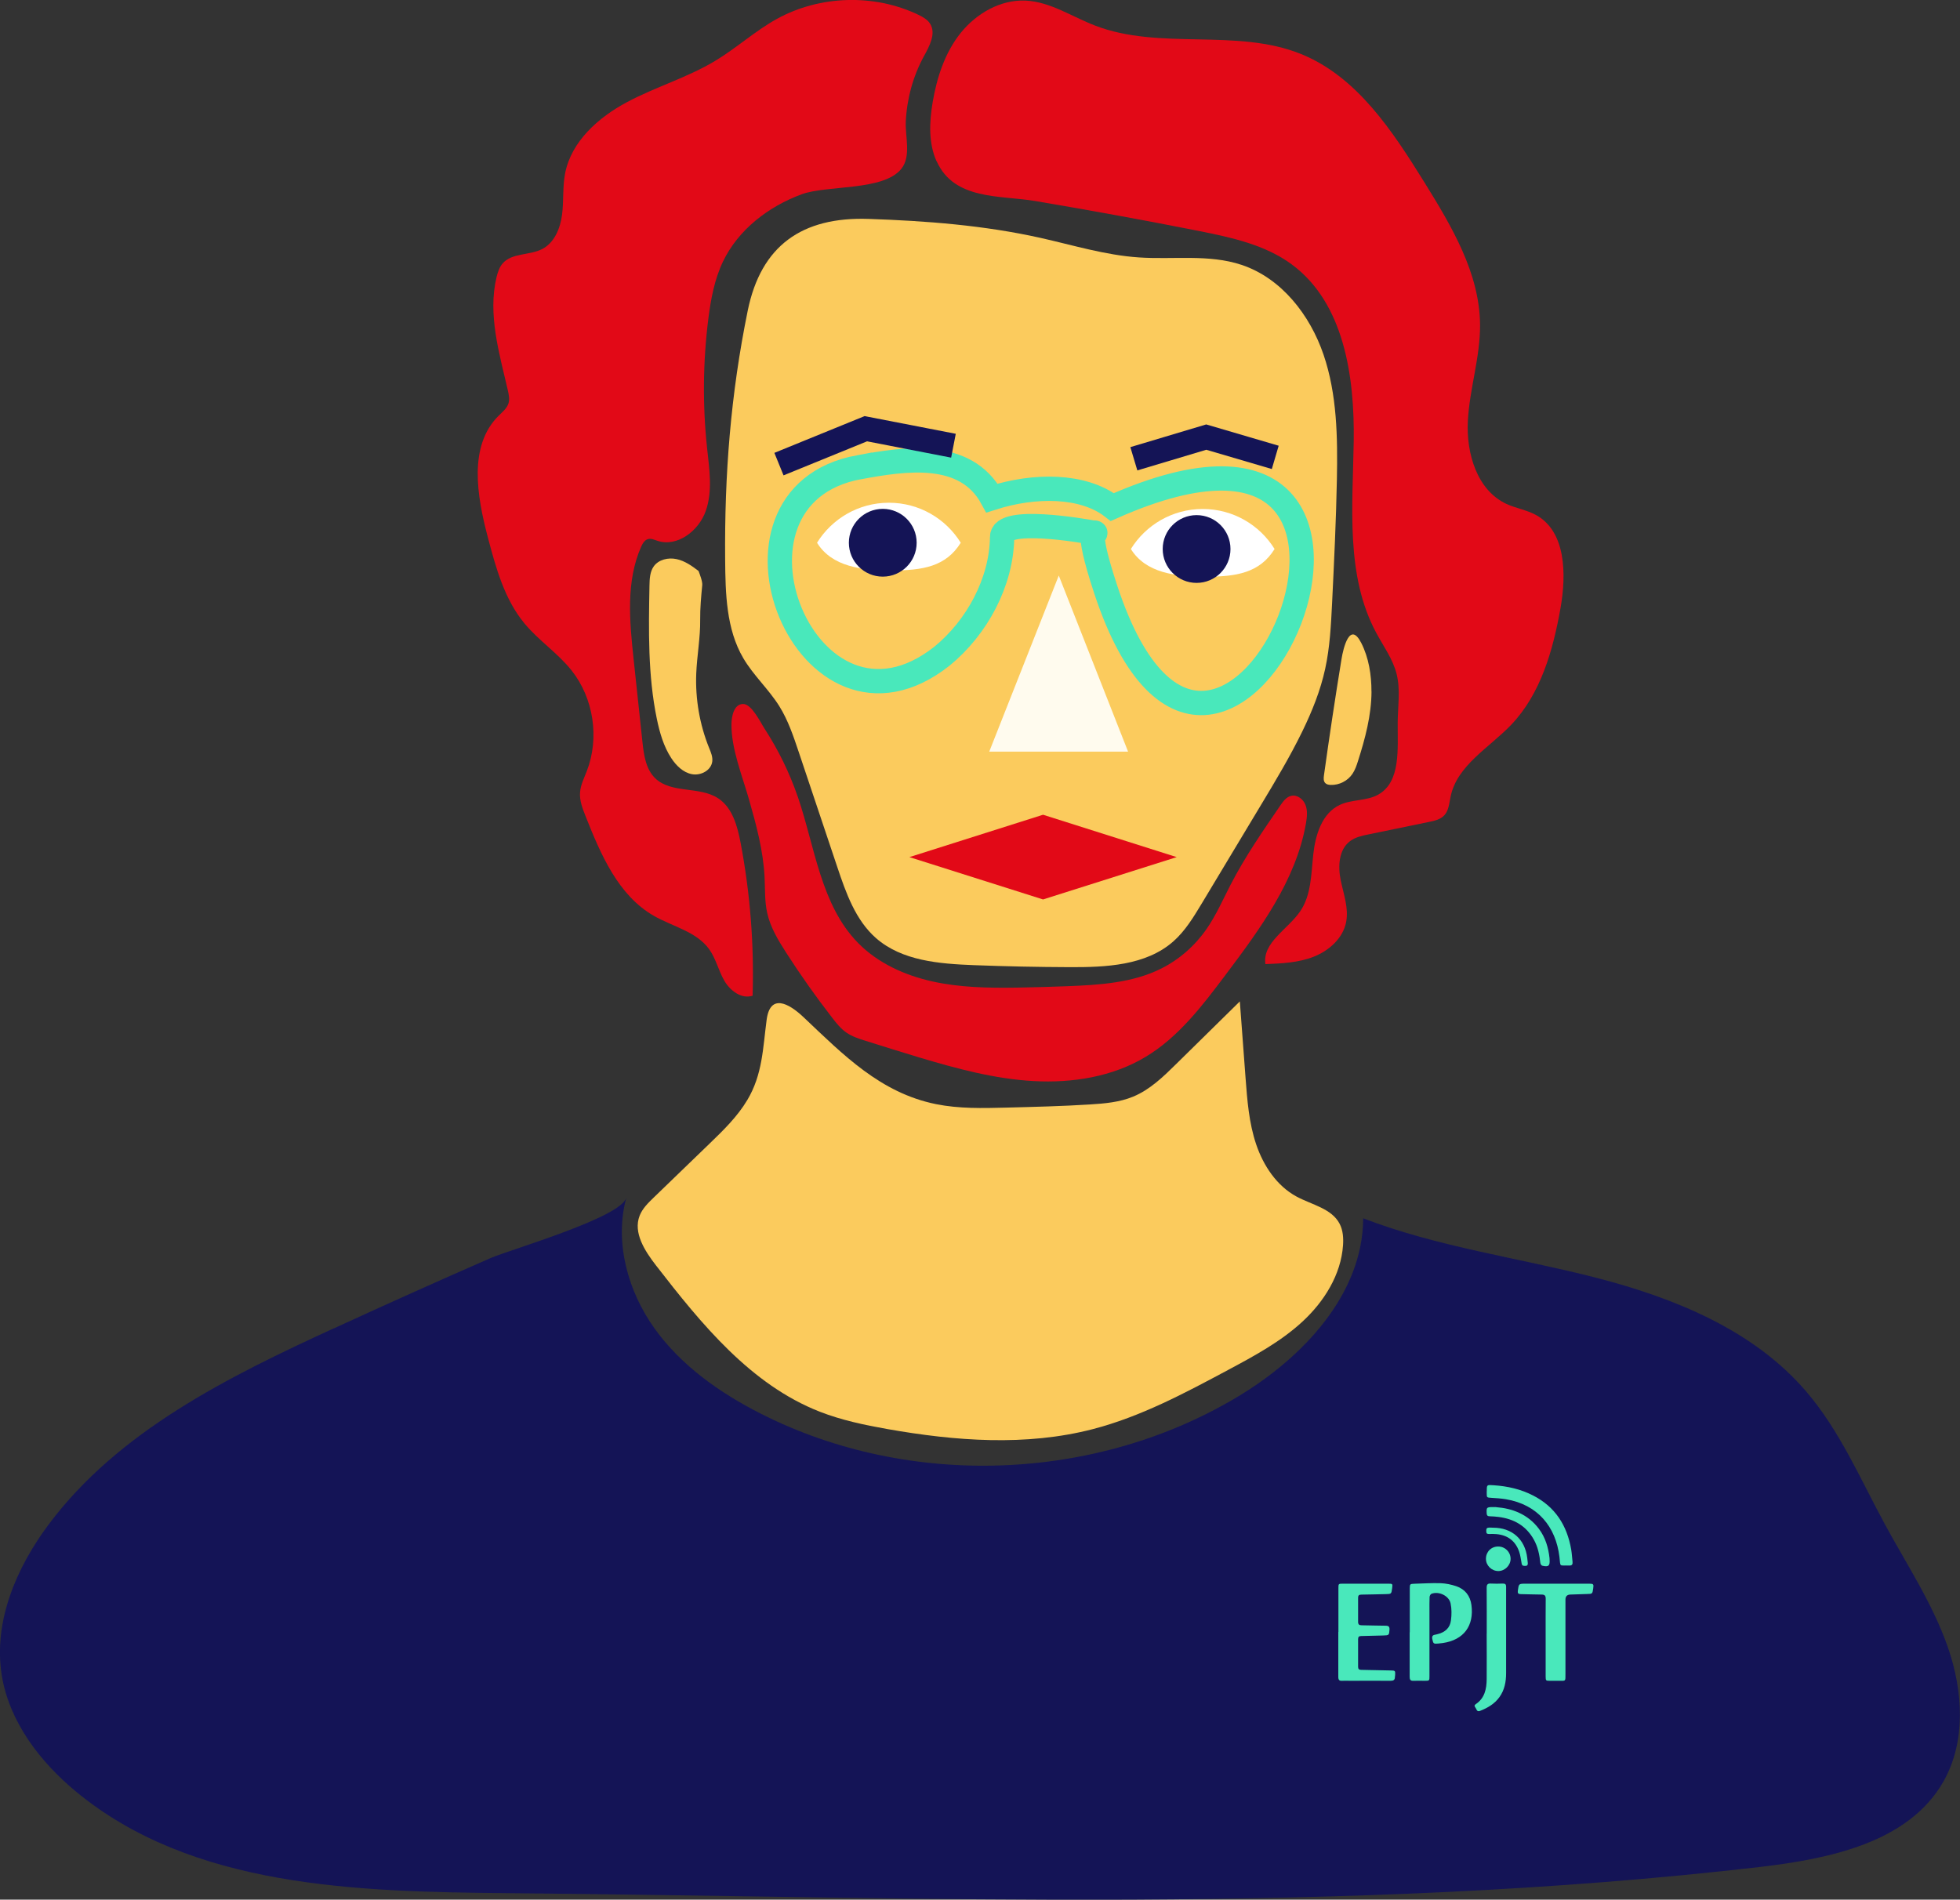<?xml version="1.0" encoding="UTF-8"?><svg id="Calque_2" xmlns="http://www.w3.org/2000/svg" viewBox="0 0 322.7 312.83"><rect x="0" y="0" width="322.7" height="312.83" fill="#333333" stroke="none"/><defs><style>.cls-1{stroke:#141456;}.cls-1,.cls-2{fill:none;stroke-miterlimit:10;stroke-width:4px;}.cls-2{stroke:#49e8bb;}.cls-3{fill:#49e8bb;}.cls-3,.cls-4,.cls-5,.cls-6,.cls-7,.cls-8{stroke-width:0px;}.cls-4{fill:#141456;}.cls-5{fill:#e20917;}.cls-6{fill:#fbcb5d;}.cls-7{fill:#fffbee;}.cls-8{fill:#fff;}</style></defs><g id="Calque_8"><path class="cls-6" d="M119.39,92.15c.05,5.57.17,11.44,2.99,16.24,1.67,2.84,4.17,5.1,5.92,7.89,1.45,2.32,2.33,4.95,3.2,7.54,2.12,6.32,4.23,12.63,6.35,18.95,1.43,4.27,3,8.75,6.38,11.72,4.27,3.74,10.4,4.23,16.08,4.45,5.25.2,10.5.31,15.74.33,6.02.03,12.62-.26,17.13-4.24,1.95-1.72,3.32-3.99,4.66-6.21,3.25-5.41,6.51-10.82,9.76-16.24,2.39-3.97,4.77-7.94,6.8-12.1,1.61-3.3,3-6.74,3.78-10.33.78-3.56.96-7.22,1.14-10.86.33-6.79.66-13.58.79-20.38.13-6.91.03-13.97-2.2-20.51-2.23-6.54-6.93-12.59-13.49-14.78-5.39-1.8-11.27-.84-16.94-1.23-5.5-.37-10.82-2.02-16.19-3.22-9.28-2.07-18.8-2.8-28.29-3.12-10.94-.37-17.7,4.39-19.89,15.1-2.81,13.78-3.84,26.94-3.72,41.02Z"/><path class="cls-5" d="M154.2,26.57c-1.35-3-1.19-6.46-.65-9.7.69-4.09,2.01-8.18,4.6-11.42S164.74-.1,168.88.1c4.05.2,7.59,2.64,11.38,4.1,10.73,4.15,23.32.38,33.98,4.71,9.2,3.74,15.04,12.68,20.28,21.12,4.48,7.23,9.1,14.95,9.16,23.46.04,5.33-1.73,10.52-2.01,15.84-.28,5.32,1.51,11.4,6.34,13.65,1.57.73,3.34.99,4.86,1.82,4.96,2.71,5.04,9.74,4.06,15.32-1.23,6.94-3.24,14.1-8.1,19.21-3.62,3.8-8.9,6.67-9.99,11.8-.24,1.1-.29,2.34-1.07,3.16-.63.66-1.59.88-2.48,1.06-3.31.68-6.63,1.37-9.94,2.05-1.08.22-2.21.46-3.09,1.13-1.86,1.41-1.99,4.16-1.52,6.44s1.34,4.59.89,6.88c-.52,2.65-2.79,4.69-5.31,5.69s-5.28,1.12-7.98,1.23c-.53-3.57,3.73-5.74,5.75-8.73,1.81-2.67,1.78-6.12,2.13-9.33.34-3.21,1.44-6.79,4.36-8.16,1.98-.93,4.4-.62,6.31-1.68,3.78-2.1,3.2-7.54,3.23-11.87.02-2.67.47-5.39-.17-7.98-.61-2.47-2.17-4.58-3.37-6.82-5.07-9.44-3.86-20.82-3.7-31.53s-1.6-22.81-10.23-29.15c-4.37-3.21-9.87-4.41-15.19-5.47-8.99-1.78-18.01-3.43-27.04-4.95-5.76-.97-13.31-.1-16.2-6.54Z"/><path class="cls-5" d="M152.11,9.27c.92-1.68,2.05-3.75,1.02-5.37-.44-.7-1.21-1.12-1.96-1.48-7.25-3.46-16.16-3.2-23.2.66-3.61,1.98-6.68,4.81-10.2,6.93-4.59,2.77-9.82,4.29-14.54,6.81s-9.17,6.47-10.19,11.73c-.43,2.23-.21,4.54-.5,6.79s-1.25,4.63-3.27,5.67c-2.09,1.08-4.99.6-6.52,2.38-.54.63-.8,1.45-1,2.25-1.46,6.13.44,12.49,1.86,18.63.16.71.32,1.46.11,2.15-.26.84-1,1.42-1.62,2.04-5.01,4.95-3.58,13.22-1.78,20.03,1.32,5,2.72,10.16,6.01,14.15,2.33,2.83,5.49,4.89,7.77,7.76,3.64,4.58,4.63,11.13,2.51,16.59-.44,1.14-1.02,2.27-1.11,3.5-.1,1.35.41,2.66.91,3.92,2.49,6.29,5.37,13.05,11.24,16.41,3.11,1.78,7.02,2.59,9.11,5.5,1.11,1.55,1.53,3.5,2.48,5.16s2.85,3.1,4.67,2.49c.26-8.42-.4-16.87-1.97-25.14-.53-2.78-1.34-5.82-3.71-7.37-3.07-2.01-7.69-.74-10.34-3.28-1.57-1.51-1.89-3.86-2.12-6.02-.49-4.57-.97-9.13-1.46-13.7-.66-6.19-1.27-12.7,1.24-18.4.24-.55.58-1.14,1.16-1.29.5-.13,1.01.12,1.5.28,3.29,1.11,6.84-1.63,7.99-4.91s.59-6.86.22-10.31c-.76-7.1-.69-14.3.21-21.39.41-3.22,1.01-6.45,2.41-9.38,2.52-5.25,7.49-9.06,12.96-11.07,4.18-1.53,13.48-.52,16.4-4.19,1.66-2.08.61-5.35.73-7.78.18-3.75,1.19-7.47,2.99-10.77Z"/><path class="cls-6" d="M115.01,94.03c-1.1-.85-2.27-1.67-3.63-1.96s-2.93.07-3.74,1.19c-.64.9-.69,2.08-.71,3.18-.14,7.34-.27,14.75,1.21,21.93.47,2.26,1.11,4.53,2.37,6.46.81,1.24,1.95,2.38,3.41,2.66s3.18-.63,3.35-2.1c.09-.77-.23-1.51-.52-2.22-1.56-3.86-2.28-8.06-2.12-12.22.12-2.98.69-5.94.65-8.92-.02-1.85.16-3.83.34-5.67.06-.59-.4-1.78-.61-2.33Z"/><path class="cls-6" d="M225.81,113.88c-.02,3.91-1.04,7.74-2.23,11.46-.23.73-.48,1.46-.91,2.1-.78,1.16-2.18,1.87-3.58,1.82-.32-.01-.67-.07-.9-.31-.31-.32-.27-.83-.21-1.27.89-6.39,1.85-12.77,2.89-19.14.3-1.85,1.38-6.32,3.25-2.66,1.24,2.43,1.69,5.3,1.68,8Z"/><path class="cls-5" d="M131.33,131.14c2.85,8.33,3.79,17.87,9.95,24.15,3.26,3.32,7.68,5.32,12.22,6.33s9.23,1.09,13.89,1.02c2.76-.04,5.51-.13,8.27-.23,5.3-.21,10.78-.53,15.53-2.91,2.99-1.5,5.57-3.78,7.47-6.53,1.58-2.28,2.69-4.84,3.96-7.3,2.36-4.57,5.29-8.82,8.2-13.06.45-.66.97-1.36,1.75-1.55.99-.24,2,.54,2.37,1.49s.25,2.01.08,3.02c-1.64,9.39-7.54,17.39-13.27,25.01-3.79,5.04-7.71,10.2-13.11,13.45-5.47,3.3-12.08,4.35-18.46,4s-12.61-2.03-18.73-3.86c-2.98-.89-5.94-1.83-8.91-2.76-1.12-.35-2.25-.71-3.21-1.38-.9-.63-1.61-1.51-2.28-2.38-2.71-3.49-5.26-7.1-7.65-10.82-1.3-2.03-2.57-4.14-3.09-6.5-.43-1.93-.33-3.94-.43-5.91-.22-4.36-1.37-8.59-2.56-12.76-1.1-3.87-2.95-8.39-2.89-12.46.02-1.11.35-3.27,1.92-3.27,1.42,0,2.87,3.06,3.55,4.1,2.25,3.47,4.08,7.21,5.43,11.13Z"/><path class="cls-6" d="M123.03,181.16c-1.63,2.74-3.95,4.99-6.24,7.2-3.06,2.95-6.11,5.91-9.17,8.86-.91.88-1.85,1.8-2.31,2.98-1.09,2.8.85,5.8,2.69,8.18,7.48,9.66,15.61,19.66,26.98,24.1,3.56,1.39,7.32,2.18,11.09,2.85,11.2,1.98,22.84,2.87,33.84.02,7.87-2.04,15.12-5.91,22.29-9.75,4.3-2.3,8.64-4.64,12.22-7.94s6.37-7.73,6.7-12.6c.08-1.19,0-2.43-.54-3.49-1.3-2.56-4.59-3.16-7.11-4.52-3.26-1.76-5.46-5.08-6.65-8.6s-1.47-7.26-1.75-10.96c-.31-4.19-.63-8.38-.94-12.58-3.49,3.43-6.97,6.86-10.46,10.29-2.13,2.1-4.34,4.25-7.1,5.39-2.24.93-4.7,1.14-7.12,1.29-4.6.29-9.2.4-13.8.52-3.86.1-7.75.19-11.53-.57-9.17-1.85-15.3-8.15-21.8-14.3-2.54-2.41-5.53-3.91-6.1.42-.62,4.68-.67,8.99-3.18,13.2Z"/><path class="cls-4" d="M54.97,218.74c-17.46,8.03-35.47,16.93-46.97,32.32-5.33,7.13-9.12,16.03-7.71,24.82,1.23,7.63,6.25,14.2,12.2,19.14,19.12,15.83,46.16,16.51,70.98,16.74,68.79.63,137.85,3.63,206.19-4.3,11.51-1.34,24.58-4.01,30.31-14.08,3.75-6.59,3.24-14.89.75-22.06-2.48-7.17-6.73-13.57-10.35-20.24-4.08-7.51-7.47-15.52-13.04-21.99-8.64-10.05-21.58-15.32-34.41-18.64s-26.12-5.07-38.48-9.82c-.06,12.52-9.92,22.93-20.66,29.38-23.42,14.05-54.08,15.16-78.44,2.83-6.77-3.42-13.17-7.92-17.58-14.08-4.41-6.17-6.62-14.19-4.65-21.51-.92,3.29-19.27,8.58-22.42,9.96-8.61,3.77-17.19,7.62-25.73,11.55Z"/><path class="cls-2" d="M141.43,76.95c7.48-1.38,17.52-2.98,21.9,5.07,7-2.24,15-2.24,19.81,1.48,60.18-26.72,18.08,71.66-1.08,13.61-3.74-11.34-1.4-9.19-1.74-9.34-2.32-.43-15.41-2.67-15.33.67-.09,7.44-4.16,14.92-9.88,19.6-22.21,17.58-39.79-26.27-13.68-31.1Z"/><polygon class="cls-7" points="174.32 94.78 185.73 123.78 162.87 123.78 174.32 94.78"/><polygon class="cls-5" points="193.74 141.15 193.57 141.2 171.73 148.12 149.89 141.2 149.72 141.15 171.73 134.17 193.74 141.15"/><path class="cls-8" d="M146.86,93.94c-5.01,0-9.89-.61-12.34-4.56,2.45-3.95,6.82-6.59,11.83-6.59s9.39,2.64,11.83,6.59c-2.45,3.95-6.32,4.56-11.32,4.56Z"/><circle class="cls-4" cx="145.34" cy="89.38" r="5.58"/><path class="cls-8" d="M198.53,94.97c-5.01,0-9.89-.61-12.34-4.56,2.45-3.95,6.82-6.59,11.83-6.59s9.39,2.64,11.83,6.59c-2.45,3.95-6.32,4.56-11.32,4.56Z"/><circle class="cls-4" cx="197.01" cy="90.41" r="5.58"/><polyline class="cls-1" points="128.25 76.43 142.55 70.6 156.98 73.4"/><polyline class="cls-1" points="186.68 75.55 198.6 71.98 209.96 75.32"/><g id="_4mxPS5"><path class="cls-3" d="M232.11,268.81c0-2.41,0-4.83,0-7.24,0-.7.05-.74.74-.76,1.45-.04,2.9-.14,4.35-.09.86.03,1.74.22,2.55.49,1.46.49,2.31,1.59,2.51,3.09.46,3.42-1.25,5.76-4.7,6.27-.26.04-.52.07-.78.09-.76.07-.8.01-.96-.73-.09-.45.04-.67.48-.73.14-.02.27-.07.41-.1,1.21-.29,2.03-1.03,2.18-2.26.12-.92.13-1.89-.06-2.79-.26-1.27-1.96-2.06-3.16-1.58-.15.06-.29.34-.3.52-.03.75-.02,1.5-.02,2.26,0,3.6,0,7.21,0,10.81,0,.71-.02.73-.74.73-.63,0-1.26-.02-1.89,0-.49.03-.63-.18-.63-.64.01-2.45,0-4.9,0-7.35Z"/><path class="cls-3" d="M220.36,268.76c0-2.41,0-4.83,0-7.24,0-.7.02-.72.69-.72,2.52,0,5.04,0,7.55,0,.68,0,.7.02.61.73-.13.98-.13.97-1.11.99-1.33.02-2.65.07-3.98.08-.39,0-.53.16-.52.54.01,1.31.01,2.62,0,3.93,0,.44.17.58.59.58,1.31.01,2.62.07,3.93.07.51,0,.68.16.65.67-.06.88-.1.92-.99.94-1.22.02-2.44.07-3.67.09-.35,0-.51.13-.51.5,0,1.52,0,3.04,0,4.56,0,.35.14.51.49.51,1.64.03,3.28.07,4.93.1.67.01.72.06.68.73,0,.12-.04.24-.04.36,0,.46-.23.61-.7.61-2.24-.02-4.48,0-6.72,0-.42,0-.84-.03-1.26,0-.49.04-.64-.17-.64-.64.01-2.47,0-4.93,0-7.4Z"/><path class="cls-3" d="M254.48,269.69c0-2.13-.01-4.27.01-6.4,0-.53-.17-.7-.69-.7-1.14,0-2.27-.06-3.41-.07-.41,0-.55-.14-.49-.57.16-1.14.14-1.15,1.29-1.15,3.48,0,6.96,0,10.44,0,.73,0,.78.07.68.79-.13.9-.13.89-1.06.91-.91.02-1.82.06-2.72.09q-.79.03-.79.84c0,4.09,0,8.18,0,12.28,0,1.2.07,1.08-1.07,1.08-.49,0-.98,0-1.47,0-.69,0-.71-.02-.72-.7,0-1.94,0-3.88,0-5.82,0-.19,0-.38,0-.58Z"/><path class="cls-3" d="M244.78,269.07c0-2.53.01-5.07-.01-7.6,0-.53.15-.72.68-.69.66.04,1.33.02,1.99,0,.38-.01.54.14.53.52-.01.73,0,1.47,0,2.2,0,4,0,8.01,0,12.01,0,1.43-.25,2.79-1.1,3.97-.81,1.12-1.94,1.78-3.2,2.27-.33.13-.51-.02-.61-.3-.09-.26-.52-.53-.09-.81,1.47-.98,1.78-2.48,1.8-4.09.03-2.5,0-5,0-7.5Z"/><path class="cls-3" d="M244.79,245.56c0-1.09,0-1.04,1.13-.97,2.28.15,4.46.64,6.5,1.69,3.65,1.87,5.59,4.95,6.27,8.91.11.67.15,1.35.22,2.03.04.41-.1.61-.56.59-1.71-.06-1.39.32-1.6-1.43-.6-4.98-3.59-8.61-8.82-9.49-.79-.13-1.6-.18-2.4-.23-.74-.05-.75-.03-.75-.78,0-.1,0-.21,0-.31Z"/><path class="cls-3" d="M246.34,248.2c2.53.19,5.18,1.09,7.04,3.58,1.06,1.42,1.55,3.07,1.74,4.82,0,.09,0,.17.01.26.07,1-.19,1.23-1.2.98-.14-.03-.3-.27-.32-.43-.14-1.37-.41-2.7-1.1-3.91-1.27-2.25-3.27-3.37-5.77-3.69-.48-.06-.97-.1-1.46-.11-.35,0-.49-.13-.51-.49-.04-1.05-.05-1.05,1.56-1.02Z"/><path class="cls-3" d="M246.67,254.68c1.14,0,2.03.89,2.04,2.02,0,1.07-.93,2.01-2.01,2.02-1.12,0-2.05-.91-2.05-2.02,0-1.15.87-2.03,2.02-2.02Z"/><path class="cls-3" d="M245.82,251.58c3.11-.01,5.27,1.9,5.63,4.98.03.28.06.55.09.83.03.29-.07.48-.39.48-.29,0-.55.02-.62-.38-.12-.67-.2-1.35-.42-1.99-.61-1.73-1.87-2.69-3.7-2.86-.41-.04-.83-.04-1.25-.02-.28,0-.45-.07-.45-.37,0-.27-.07-.61.32-.67.26-.04.52,0,.78,0Z"/></g></g></svg>
